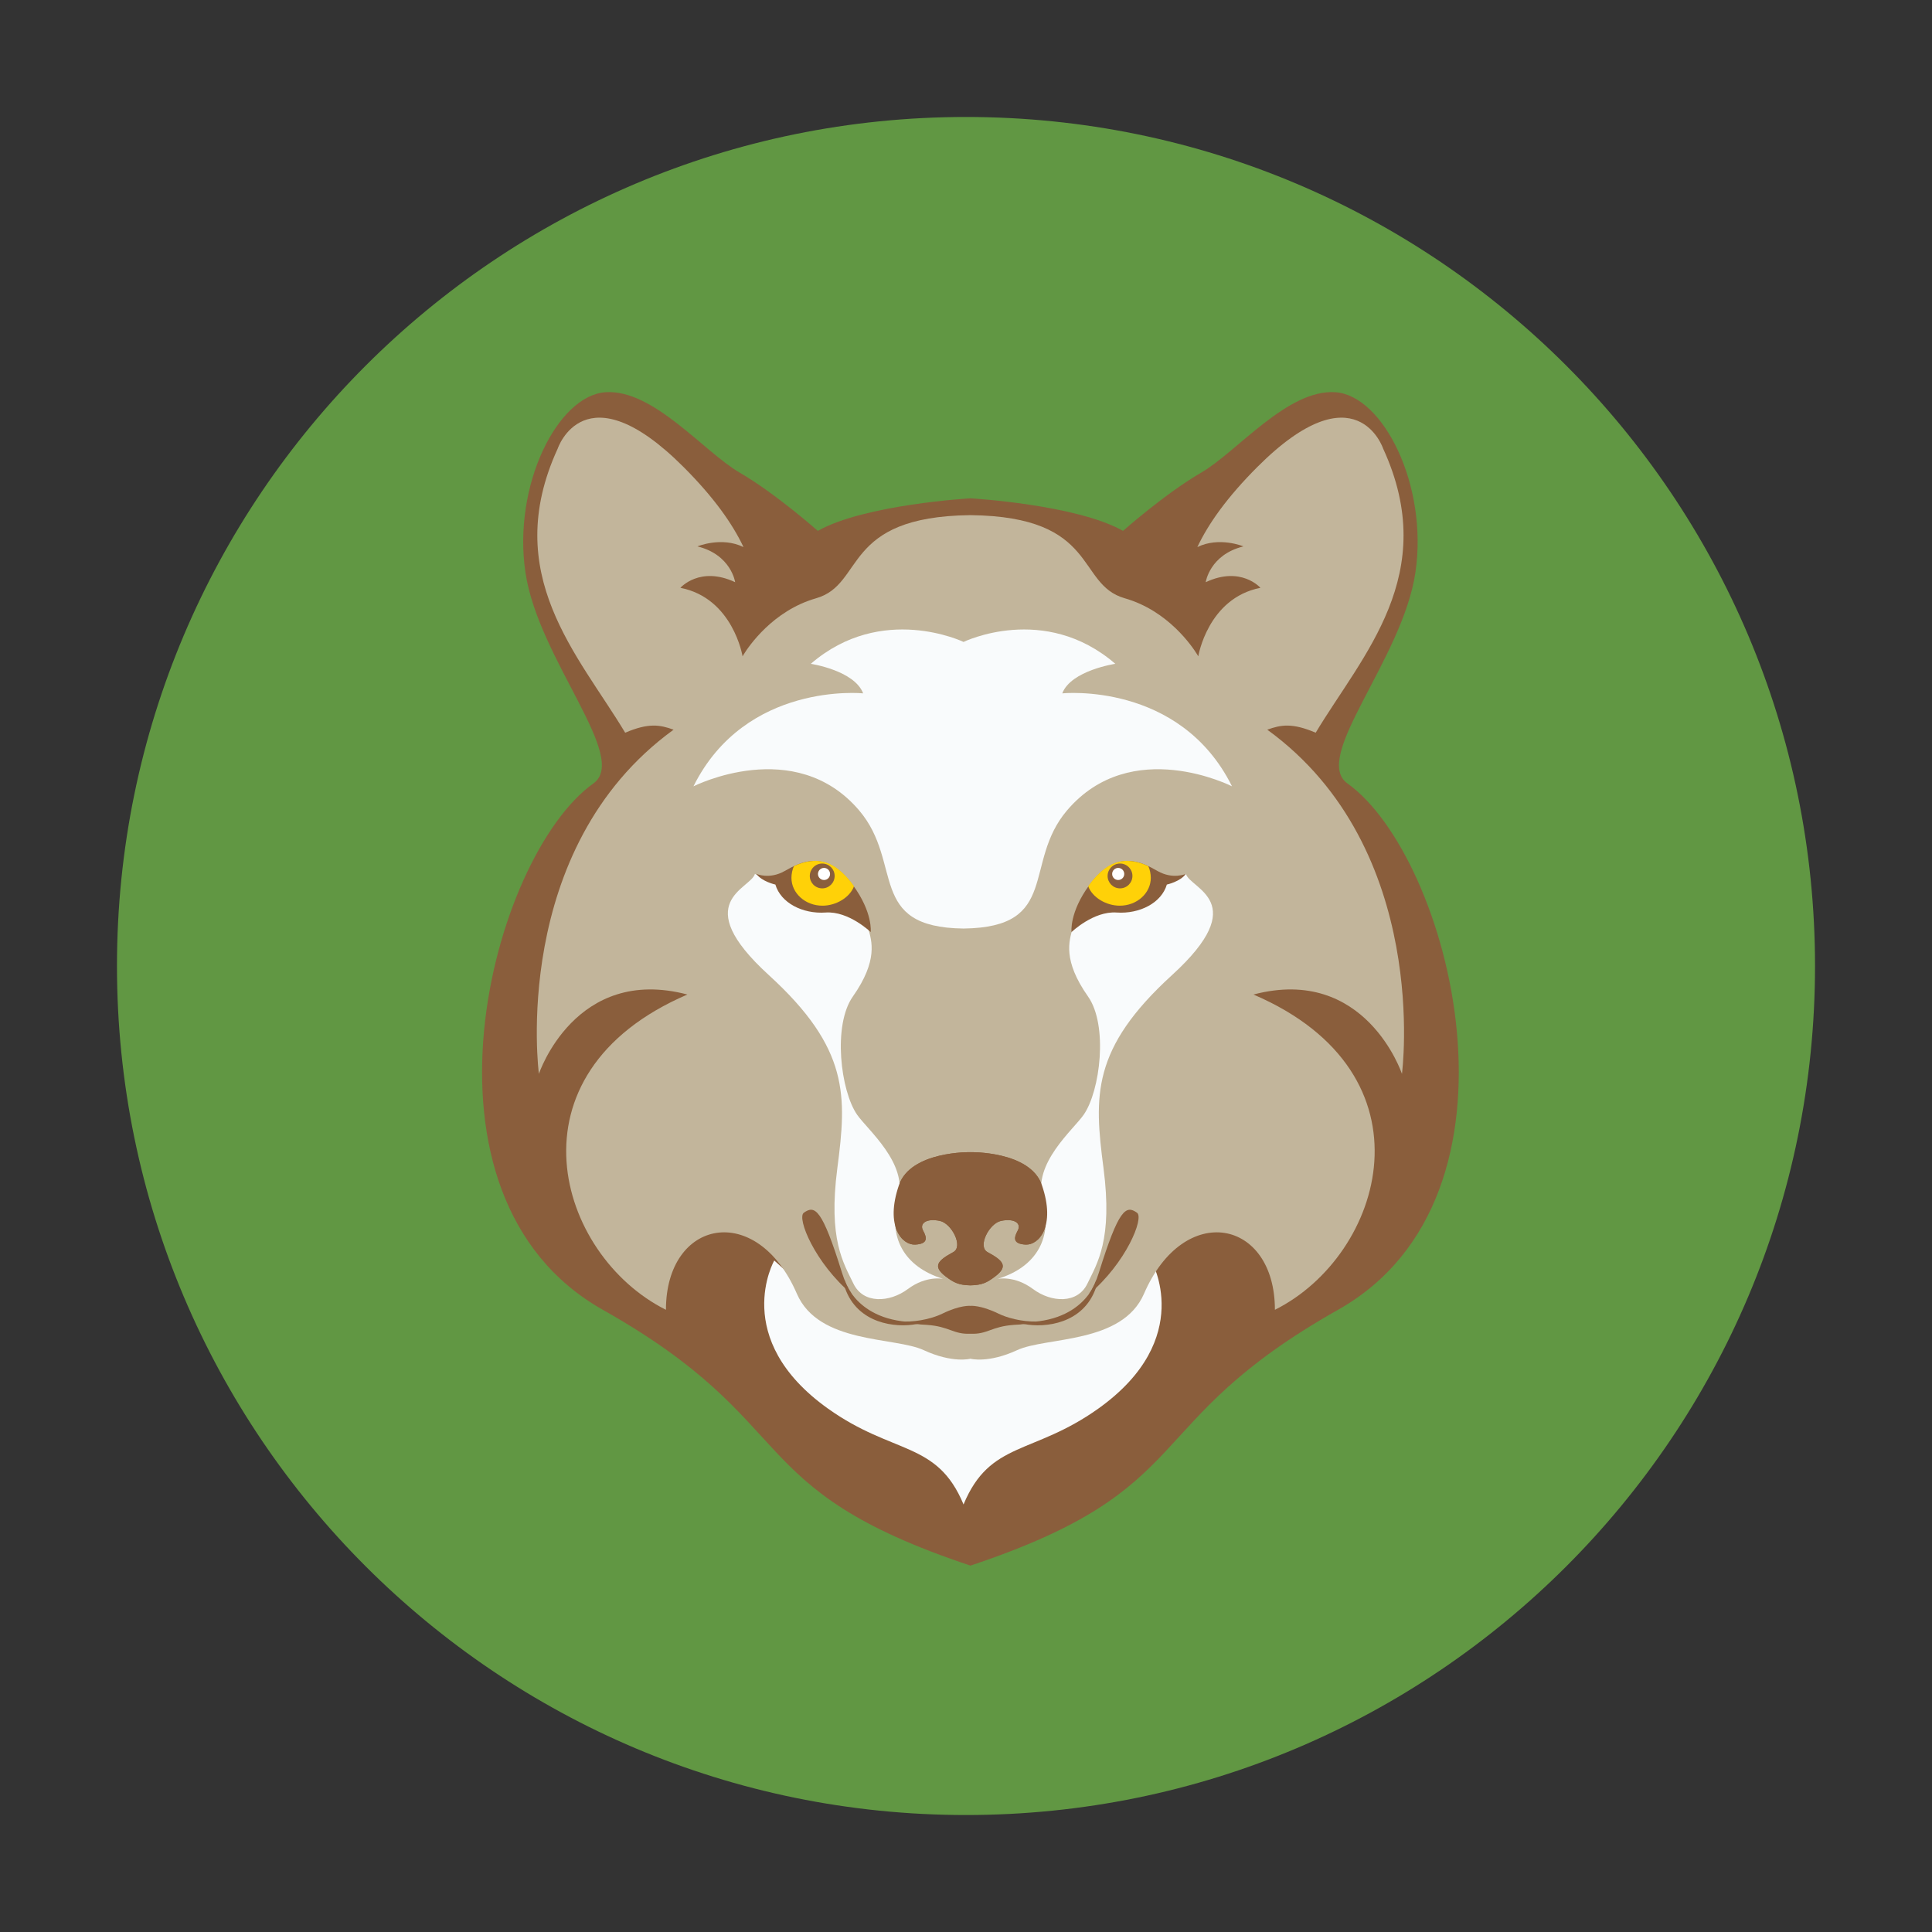 <?xml version="1.0" encoding="utf-8"?>
<!-- Generator: Adobe Illustrator 17.0.0, SVG Export Plug-In . SVG Version: 6.00 Build 0)  -->
<!DOCTYPE svg PUBLIC "-//W3C//DTD SVG 1.1//EN" "http://www.w3.org/Graphics/SVG/1.1/DTD/svg11.dtd">
<svg version="1.1" id="Layer_1" xmlns="http://www.w3.org/2000/svg" xmlns:xlink="http://www.w3.org/1999/xlink" x="0px" y="0px"
	 width="512px" height="512px" viewBox="0 0 512 512" enable-background="new 0 0 512 512" xml:space="preserve">
<rect x="0" y="0" width="512" height="512" fill="#333333" stroke="none"/>
<g>
	<path fill="#619743" d="M256,31C131.747,31,31,131.747,31,256s100.747,225,225,225s225-100.747,225-225S380.253,31,256,31z"/>
	<g>
		<path fill="#8A5E3C" d="M357.098,207.627c-9.656-6.897,14.582-32.842,18.003-55.916c3.415-23.072-8.549-46.915-21.227-47.769
			c-12.672-0.853-26.062,15.809-35.553,21.313c-9.501,5.509-20.705,15.43-20.705,15.43c-12.443-7.014-40.442-8.626-40.442-8.626
			s-28.009,1.612-40.447,8.626c0,0-11.204-9.922-20.7-15.43c-9.491-5.503-22.886-22.165-35.558-21.313
			c-12.677,0.854-24.642,24.696-21.221,47.769c3.421,23.074,27.658,49.019,17.997,55.916
			c-27.068,19.327-51.039,109.295,2.511,139.484c53.556,30.195,35.894,47.286,97.418,67.792
			c61.52-20.506,43.868-37.597,97.413-67.792C408.137,316.922,384.171,226.954,357.098,207.627z"/>
		<path fill="#F9FBFC" d="M305.08,334.049l-18.513,16.622l-14.619,2.126l-16.598,3.864l-16.816-3.864l-14.827-2.126l-18.519-16.622
			c0,0-11.778,20.679,14.22,39.232c17.332,12.373,28.919,8.501,35.941,25.414c7.028-16.913,18.391-13.042,35.734-25.414
			C317.071,354.728,305.08,334.049,305.08,334.049z"/>
		<path fill="#C2B59B" d="M371.531,284.584c0,0,7.868-59.59-35.691-91.21c3.58-1.289,6.576-1.873,12.832,0.803
			c12.332-20.556,33.191-41.933,17.88-75.282c0,0-7.123-21.364-33.324,4.841c-8.065,8.061-13.028,15.106-15.917,21.244
			c5.82-2.85,12.214-0.182,12.214-0.182c-8.964,2.208-10.001,9.491-10.001,9.491c9.374-4.409,14.502,1.488,14.502,1.488
			c-13.949,2.733-16.47,18.152-16.47,18.152c-0.074-0.132-0.165-0.278-0.255-0.43c-1.314-2.137-7.73-11.669-19.237-14.953
			c-12.981-3.701-6.708-21.648-40.889-22.028c-34.186,0.381-27.919,18.327-40.894,22.028c-11.496,3.284-17.923,12.816-19.237,14.953
			c-0.09,0.151-0.176,0.298-0.255,0.43c0,0-2.522-15.419-16.476-18.152c0,0,5.139-5.897,14.513-1.488c0,0-1.043-7.283-10.002-9.491
			c0,0,6.389-2.668,12.209,0.182c-2.889-6.138-7.847-13.183-15.912-21.244c-26.211-26.205-33.329-4.841-33.329-4.841
			c-15.31,33.349,5.56,54.726,17.886,75.282c6.251-2.676,9.246-2.092,12.826-0.803c-43.565,31.62-35.691,91.21-35.691,91.21
			s9.619-28.859,39.352-21.024c-48.975,21.024-34.548,69.122-5.682,83.551c0-24.047,24.046-28.858,34.691-4.27
			c5.788,13.377,25.924,11.394,33.606,14.956c7.693,3.558,12.395,2.278,12.395,2.278s4.698,1.28,12.39-2.278
			c7.693-3.562,27.818-1.579,33.611-14.956c10.64-24.587,34.686-19.777,34.686,4.27c28.861-14.429,43.293-62.526-5.682-83.551
			C361.907,255.725,371.531,284.584,371.531,284.584z M213.024,321.383c2.942-2.088,4.841-1.049,10.113,15.903
			c0.702,2.264,1.606,4.148,2.66,5.729C215.902,334.685,211.098,322.748,213.024,321.383z M268.755,351.101
			c-6.102,0.425-7.028,2.563-11.582,2.351c-4.559,0.211-5.485-1.926-11.581-2.351c-2.144-0.073-4.197-0.379-6.16-0.872
			c4.314,0.097,8.256-1.097,10.241-2.071c4.836-2.374,7.501-2.091,7.501-2.091s2.66-0.283,7.501,2.091
			c1.984,0.973,5.915,2.168,10.23,2.071C272.948,350.721,270.894,351.027,268.755,351.101z M271.793,329.832
			c-3.415-0.19-3.128-1.805-2.091-3.703c1.048-1.895-0.819-3.331-4.416-2.581c-3.144,0.66-6.304,6.796-3.58,8.274
			c4.054,2.2,5.623,3.712,2.038,6.438c-2.245,1.705-3.511,2.302-6.57,2.373c-3.069-0.071-4.341-0.668-6.581-2.373
			c-3.58-2.726-2.011-4.238,2.038-6.438c2.729-1.478-0.426-7.614-3.57-8.274c-3.591-0.75-5.463,0.686-4.426,2.581
			c1.048,1.898,1.325,3.513-2.085,3.703c-3.415,0.19-8.092-4.771-4.32-15.76c3.112-9.08,18.944-8.735,18.944-8.735
			s15.821-0.344,18.939,8.735C279.89,325.061,275.208,330.022,271.793,329.832z M288.551,343.016
			c1.043-1.581,1.958-3.466,2.655-5.729c5.283-16.952,7.177-17.991,10.113-15.903C303.25,322.748,298.446,334.685,288.551,343.016z"
			/>
		<path fill="none" d="M301.319,321.383c1.931,1.365-2.894,13.334-12.805,21.663c1.059-1.588,1.979-3.471,2.692-5.76
			C296.488,320.334,298.382,319.295,301.319,321.383z"/>
		<path fill="#8A5E3C" d="M299.574,232.655c0,1.382-1.128,2.505-2.511,2.505c-1.378,0-2.506-1.122-2.506-2.505
			c0-1.386,1.128-2.508,2.506-2.508C298.446,230.147,299.574,231.269,299.574,232.655z"/>
		<path fill="#FFFFFF" d="M297.919,232.255c0,0.673-0.548,1.216-1.218,1.216s-1.218-0.543-1.218-1.216
			c0-0.676,0.548-1.22,1.218-1.22S297.919,231.579,297.919,232.255z"/>
		<path fill="none" d="M213.024,321.383c-1.931,1.365,2.894,13.334,12.81,21.663c-1.064-1.588-1.995-3.471-2.697-5.76
			C217.865,320.334,215.966,319.295,213.024,321.383z"/>
		<g>
			<path fill="#F9FBFC" d="M264.377,338.917c0,0,4.453-0.979,9.358,2.675c4.894,3.653,11.842,3.975,14.428-1.399
				c2.585-5.371,6.762-11.608,4.272-30.668c-2.495-19.058-3.208-31.618,18.173-51.127c21.381-19.507,4.745-22.816,3.671-26.824
				c0,0-2.064,1.505-6.544,1.238c-4.479-0.265-4.203,4.656-11.071,7.328c-6.857,2.672-11.528,2.761-12.422,5.965
				c-0.894,3.207-2.67,8.375,4.107,17.993c5.357,7.625,3.218,25.021-1.155,31.31c-2.825,4.064-13.518,12.902-10.879,22.402
				C279.076,327.739,274.895,335.711,264.377,338.917z"/>
			<path fill="#F9FBFC" d="M249.966,338.917c0,0-4.453-0.979-9.352,2.675c-4.9,3.653-11.847,3.975-14.433-1.399
				c-2.58-5.371-6.767-11.608-4.272-30.668c2.49-19.058,3.208-31.618-18.178-51.127c-21.37-19.507-4.74-22.816-3.665-26.824
				c0,0,2.069,1.505,6.549,1.238c4.469-0.265,4.208,4.656,11.065,7.328c6.852,2.672,11.534,2.761,12.422,5.965
				c0.894,3.207,2.676,8.375-4.096,17.993c-5.363,7.625-3.235,25.021,1.133,31.31c2.83,4.064,13.534,12.902,10.895,22.402
				C235.267,327.739,239.459,335.711,249.966,338.917z"/>
		</g>
		<path fill="#8A5E3C" d="M276.113,314.071c-3.118-9.08-18.939-8.735-18.939-8.735s-15.832-0.344-18.944,8.735
			c-3.772,10.989,0.904,15.95,4.32,15.76c3.41-0.19,3.133-1.805,2.085-3.703c-1.037-1.895,0.835-3.331,4.426-2.581
			c3.144,0.66,6.299,6.796,3.57,8.274c-4.048,2.2-5.618,3.712-2.038,6.438c2.24,1.705,3.511,2.302,6.581,2.373
			c3.059-0.071,4.325-0.668,6.57-2.373c3.586-2.726,2.016-4.238-2.038-6.438c-2.724-1.478,0.436-7.614,3.58-8.274
			c3.596-0.75,5.463,0.686,4.416,2.581c-1.038,1.898-1.325,3.513,2.091,3.703S279.89,325.061,276.113,314.071z"/>
		<path fill="#F9FBFC" d="M281.513,183.746c2.325-6.09,14.055-7.827,14.055-7.827c-18.801-16.234-40.219-5.798-40.219-5.798
			s-21.673-10.436-40.479,5.798c0,0,11.549,1.737,13.874,7.827c0,0-31.121-3.189-44.969,24.639c0,0,26.871-13.626,43.905,6.379
			c11.842,13.912,1.915,31.011,27.669,31.308c25.754-0.297,15.582-17.396,27.429-31.308c17.029-20.004,43.719-6.379,43.719-6.379
			C312.645,180.556,281.513,183.746,281.513,183.746z"/>
		<g>
			<path fill="#8A5E3C" d="M290.572,339.116c0,0-3.256,12.176-21.253,11.226c0,0,0.798,0.3,2.091,0.545
				c5.591,1.068,15.662-0.051,18.997-9.535C290.668,340.622,290.402,339.961,290.572,339.116z"/>
			<path fill="#8A5E3C" d="M223.775,339.116c0.165,0.844-0.101,1.505,0.16,2.237c3.336,9.484,13.401,10.603,19.003,9.535
				c1.287-0.245,2.085-0.545,2.085-0.545C227.031,351.292,223.775,339.116,223.775,339.116z"/>
		</g>
		<g>
			<path fill="#8A5E3C" d="M314.278,231.573c0,0-3.4,1.592-7.533-0.754c-4.134-2.349-10.906-6.033-18.045,3.707
				c-5.368,7.316-4.735,12.488-4.735,12.488s5.82-5.616,11.943-5.187c6.129,0.427,11.895-2.564,13.316-7.407
				C309.224,234.42,312.82,233.638,314.278,231.573z"/>
			<path fill="#FFD108" d="M288.391,234.866c0.021-0.045,3.112-4.764,7.134-6.184c3.096-1.097,6.092-0.399,8.783,0.843
				c0.42,0.882,0.665,2.087,0.665,3.108c0,4.079-3.681,7.384-8.219,7.384C293.121,240.017,289.466,237.812,288.391,234.866z"/>
			<path fill="#8A5E3C" d="M300.106,232.134c0,1.817-1.474,3.292-3.293,3.292c-1.814,0-3.288-1.475-3.288-3.292
				s1.474-3.292,3.288-3.292C298.632,228.842,300.106,230.317,300.106,232.134z"/>
			<path fill="#FFFFFF" d="M297.94,231.611c0,0.884-0.718,1.598-1.606,1.598c-0.883,0-1.601-0.713-1.601-1.598
				c0-0.887,0.718-1.604,1.601-1.604C297.222,230.007,297.94,230.724,297.94,231.611z"/>
		</g>
		<g>
			<path fill="#8A5E3C" d="M200.432,231.573c0,0,3.405,1.592,7.533-0.754c4.139-2.349,10.906-6.033,18.045,3.707
				c5.368,7.316,4.735,12.488,4.735,12.488s-5.82-5.616-11.943-5.187c-6.129,0.427-11.89-2.564-13.316-7.407
				C205.486,234.42,201.889,233.638,200.432,231.573z"/>
			<path fill="#FFD108" d="M226.318,234.866c-0.016-0.045-3.112-4.764-7.129-6.184c-3.101-1.097-6.096-0.399-8.783,0.843
				c-0.42,0.882-0.665,2.087-0.665,3.108c0,4.079,3.676,7.384,8.214,7.384C221.594,240.017,225.244,237.812,226.318,234.866z"/>
			<path fill="#8A5E3C" d="M214.604,232.134c0,1.817,1.474,3.292,3.293,3.292c1.814,0,3.293-1.475,3.293-3.292
				s-1.479-3.292-3.293-3.292C216.078,228.842,214.604,230.317,214.604,232.134z"/>
			<path fill="#FFFFFF" d="M216.769,231.611c0,0.884,0.723,1.598,1.606,1.598s1.601-0.713,1.601-1.598
				c0-0.887-0.718-1.604-1.601-1.604S216.769,230.724,216.769,231.611z"/>
		</g>
	</g>
</g>
</svg>
